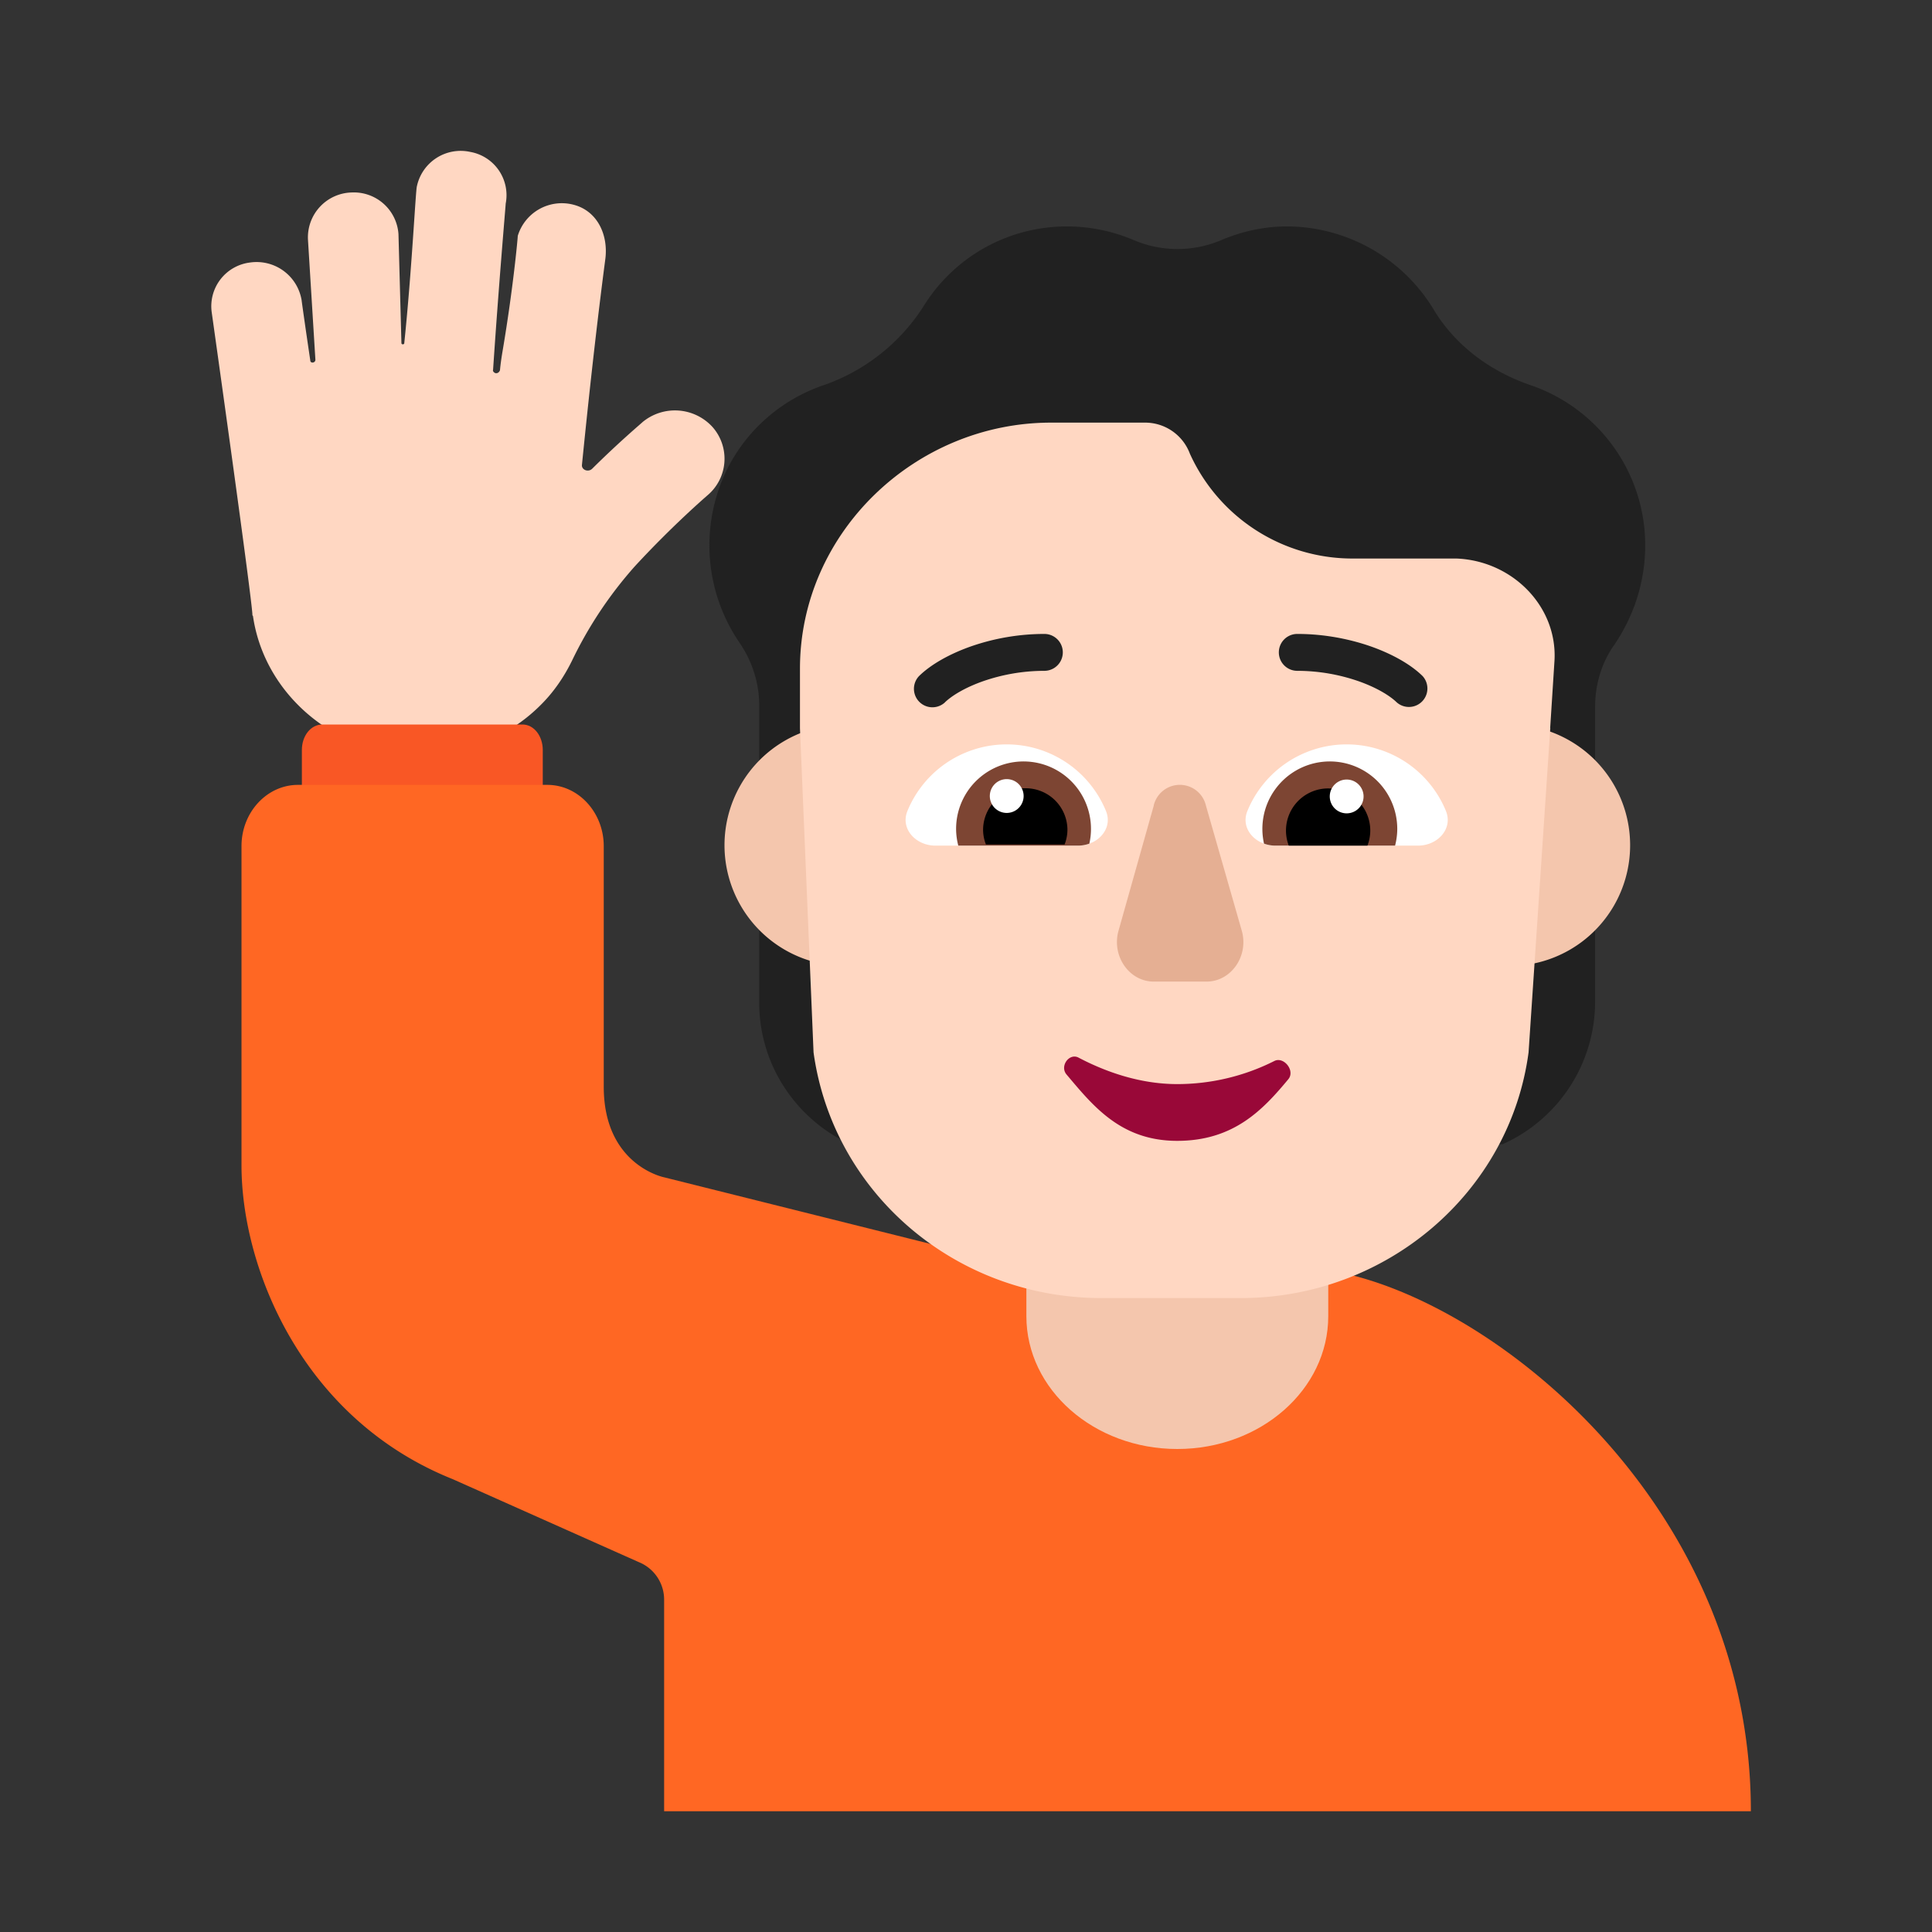 <svg xmlns="http://www.w3.org/2000/svg" width="1em" height="1em" viewBox="0 0 32 32"><rect x="0" y="0" width="32" height="32" fill="#333333" stroke="none"/><g fill="none"><path fill="#FFD7C2" d="M9.467 10.958a6.737 6.737 0 0 1 1.044-1.574c.627-.681 1.196-1.17 1.206-1.179a.793.793 0 0 0 .085-1.132a.842.842 0 0 0-1.158-.083c-.028.028-.38.322-.835.773c-.066.065-.18.019-.17-.064c.151-1.51.284-2.624.388-3.416c.048-.396-.133-.792-.531-.893a.763.763 0 0 0-.92.516c0 .037-.077.874-.248 1.887c-.019.11-.037.23-.047.34c-.01.028-.038.056-.076.047c-.028-.01-.047-.037-.038-.055c.095-1.427.209-2.726.209-2.753a.728.728 0 0 0-.588-.856a.741.741 0 0 0-.883.57c-.02.056-.086 1.418-.209 2.597c0 .027-.047.027-.047 0L6.6 3.878a.741.741 0 0 0-.778-.69a.744.744 0 0 0-.721.782l.123 1.989c0 .055-.085.064-.085.01c-.086-.58-.143-.986-.143-.995a.756.756 0 0 0-.854-.626a.73.73 0 0 0-.636.82c.247 1.758.646 4.63.674 4.998c0 .019 0 .028.01.037c.085.59.38 1.151.863 1.584c1.12 1.003 2.885.939 3.93-.138c.199-.203.36-.442.483-.69"/><path fill="#F95725" d="M9 14H5v-1.578c0-.241.154-.422.337-.422h3.317c.192 0 .336.193.336.422V14z"/><path fill="#FF6723" d="M21.5 21c2.5 0 7.5 3.5 7.5 9H11v-3.5a.67.67 0 0 0-.416-.625L7.5 24.5C5 23.5 4 21 4 19.302v-5.287C4 13.45 4.425 13 4.935 13h4.13c.52 0 .935.461.935 1.015V18c0 1.302 1 1.5 1 1.5l6 1.5z"/><path fill="#F4C6AD" d="M19.5 24c-1.38 0-2.5-.985-2.5-2.2v-2.6c0-1.215 1.12-2.2 2.5-2.2s2.5.985 2.5 2.2v2.6c0 1.215-1.12 2.2-2.5 2.2"/><path fill="#212121" d="M26.878 7.638a2.809 2.809 0 0 0-1.52-1.256c-.675-.23-1.265-.664-1.627-1.28a2.852 2.852 0 0 0-2.412-1.352c-.386 0-.76.085-1.098.23a1.85 1.85 0 0 1-1.435 0a2.85 2.85 0 0 0-1.11-.23c-1 0-1.88.52-2.375 1.316a3.212 3.212 0 0 1-1.665 1.316a2.792 2.792 0 0 0-1.567 1.34a2.852 2.852 0 0 0 .18 2.923c.202.296.322.65.326 1.018v4.946c0 1.05.64 1.992 1.616 2.391c.918 0 6.699-.048 10.697-.048a2.589 2.589 0 0 0 1.532-2.355v-4.889c0-.375.109-.738.326-1.04c.603-.893.687-2.064.132-3.03"/><path fill="#F4C6AD" d="M16 14a2 2 0 1 1-4 0a2 2 0 0 1 4 0m11 0a2 2 0 1 1-4 0a2 2 0 0 1 4 0"/><path fill="#FFD7C2" d="M17.409 7c-2.25 0-4.159 1.823-4.159 4.075v.99l.225 5.366c.323 2.337 2.359 4.069 4.767 4.069h2.31c2.408 0 4.456-1.744 4.766-4.07l.36-5.374h-.002l.071-1.11c.053-.898-.694-1.658-1.623-1.695h-1.712a2.956 2.956 0 0 1-2.704-1.737a.791.791 0 0 0-.746-.514z"/><path fill="#E5AF93" d="m19.11 13.343l-.581 2.063c-.125.42.17.852.58.852h.876c.41 0 .706-.432.58-.852l-.591-2.063a.444.444 0 0 0-.865 0"/><path fill="#990838" d="M19.498 17.956c-.635 0-1.209-.215-1.635-.439c-.153-.08-.316.142-.197.281c.437.517.896 1.098 1.832 1.098s1.42-.514 1.84-1.02c.119-.142-.075-.381-.23-.303a3.576 3.576 0 0 1-1.61.383"/><path fill="#fff" d="M17.857 14.006c.32 0 .583-.277.461-.574a1.777 1.777 0 0 0-3.288 0c-.121.297.14.574.462.574zm3.265 0c-.32 0-.583-.277-.461-.574a1.777 1.777 0 0 1 3.288 0c.121.297-.14.574-.461.574z"/><path fill="#7D4533" d="M15.836 13.726c0 .097.013.19.036.28h1.985a.547.547 0 0 0 .186-.033a1.117 1.117 0 1 0-2.207-.247m7.307 0c0 .097-.013.19-.036.28h-1.985a.548.548 0 0 1-.186-.033a1.117 1.117 0 1 1 2.207-.247"/><path fill="#000" d="M16.283 13.74c0 .088.017.17.047.247h1.303a.671.671 0 0 0 .047-.246a.691.691 0 0 0-.698-.685a.691.691 0 0 0-.699.685m6.413.013a.696.696 0 0 1-.047.252h-1.303a.698.698 0 1 1 1.35-.251"/><path fill="#fff" d="M16.954 13.168a.28.28 0 1 1-.559 0a.28.28 0 0 1 .559 0m5.072 0a.28.28 0 1 0 .558 0a.28.28 0 0 0-.558 0"/><path fill="#212121" d="M15.65 11.634c.113-.11.33-.244.63-.35a3.107 3.107 0 0 1 1.018-.173a.305.305 0 1 0 0-.611a3.72 3.72 0 0 0-1.221.208c-.35.124-.657.296-.855.49a.306.306 0 0 0 .429.436m7.484 0c-.113-.11-.33-.244-.63-.35a3.107 3.107 0 0 0-1.018-.173a.305.305 0 1 1 0-.611c.444 0 .866.083 1.222.208c.35.124.657.296.854.49a.306.306 0 0 1-.428.436"/></g></svg>